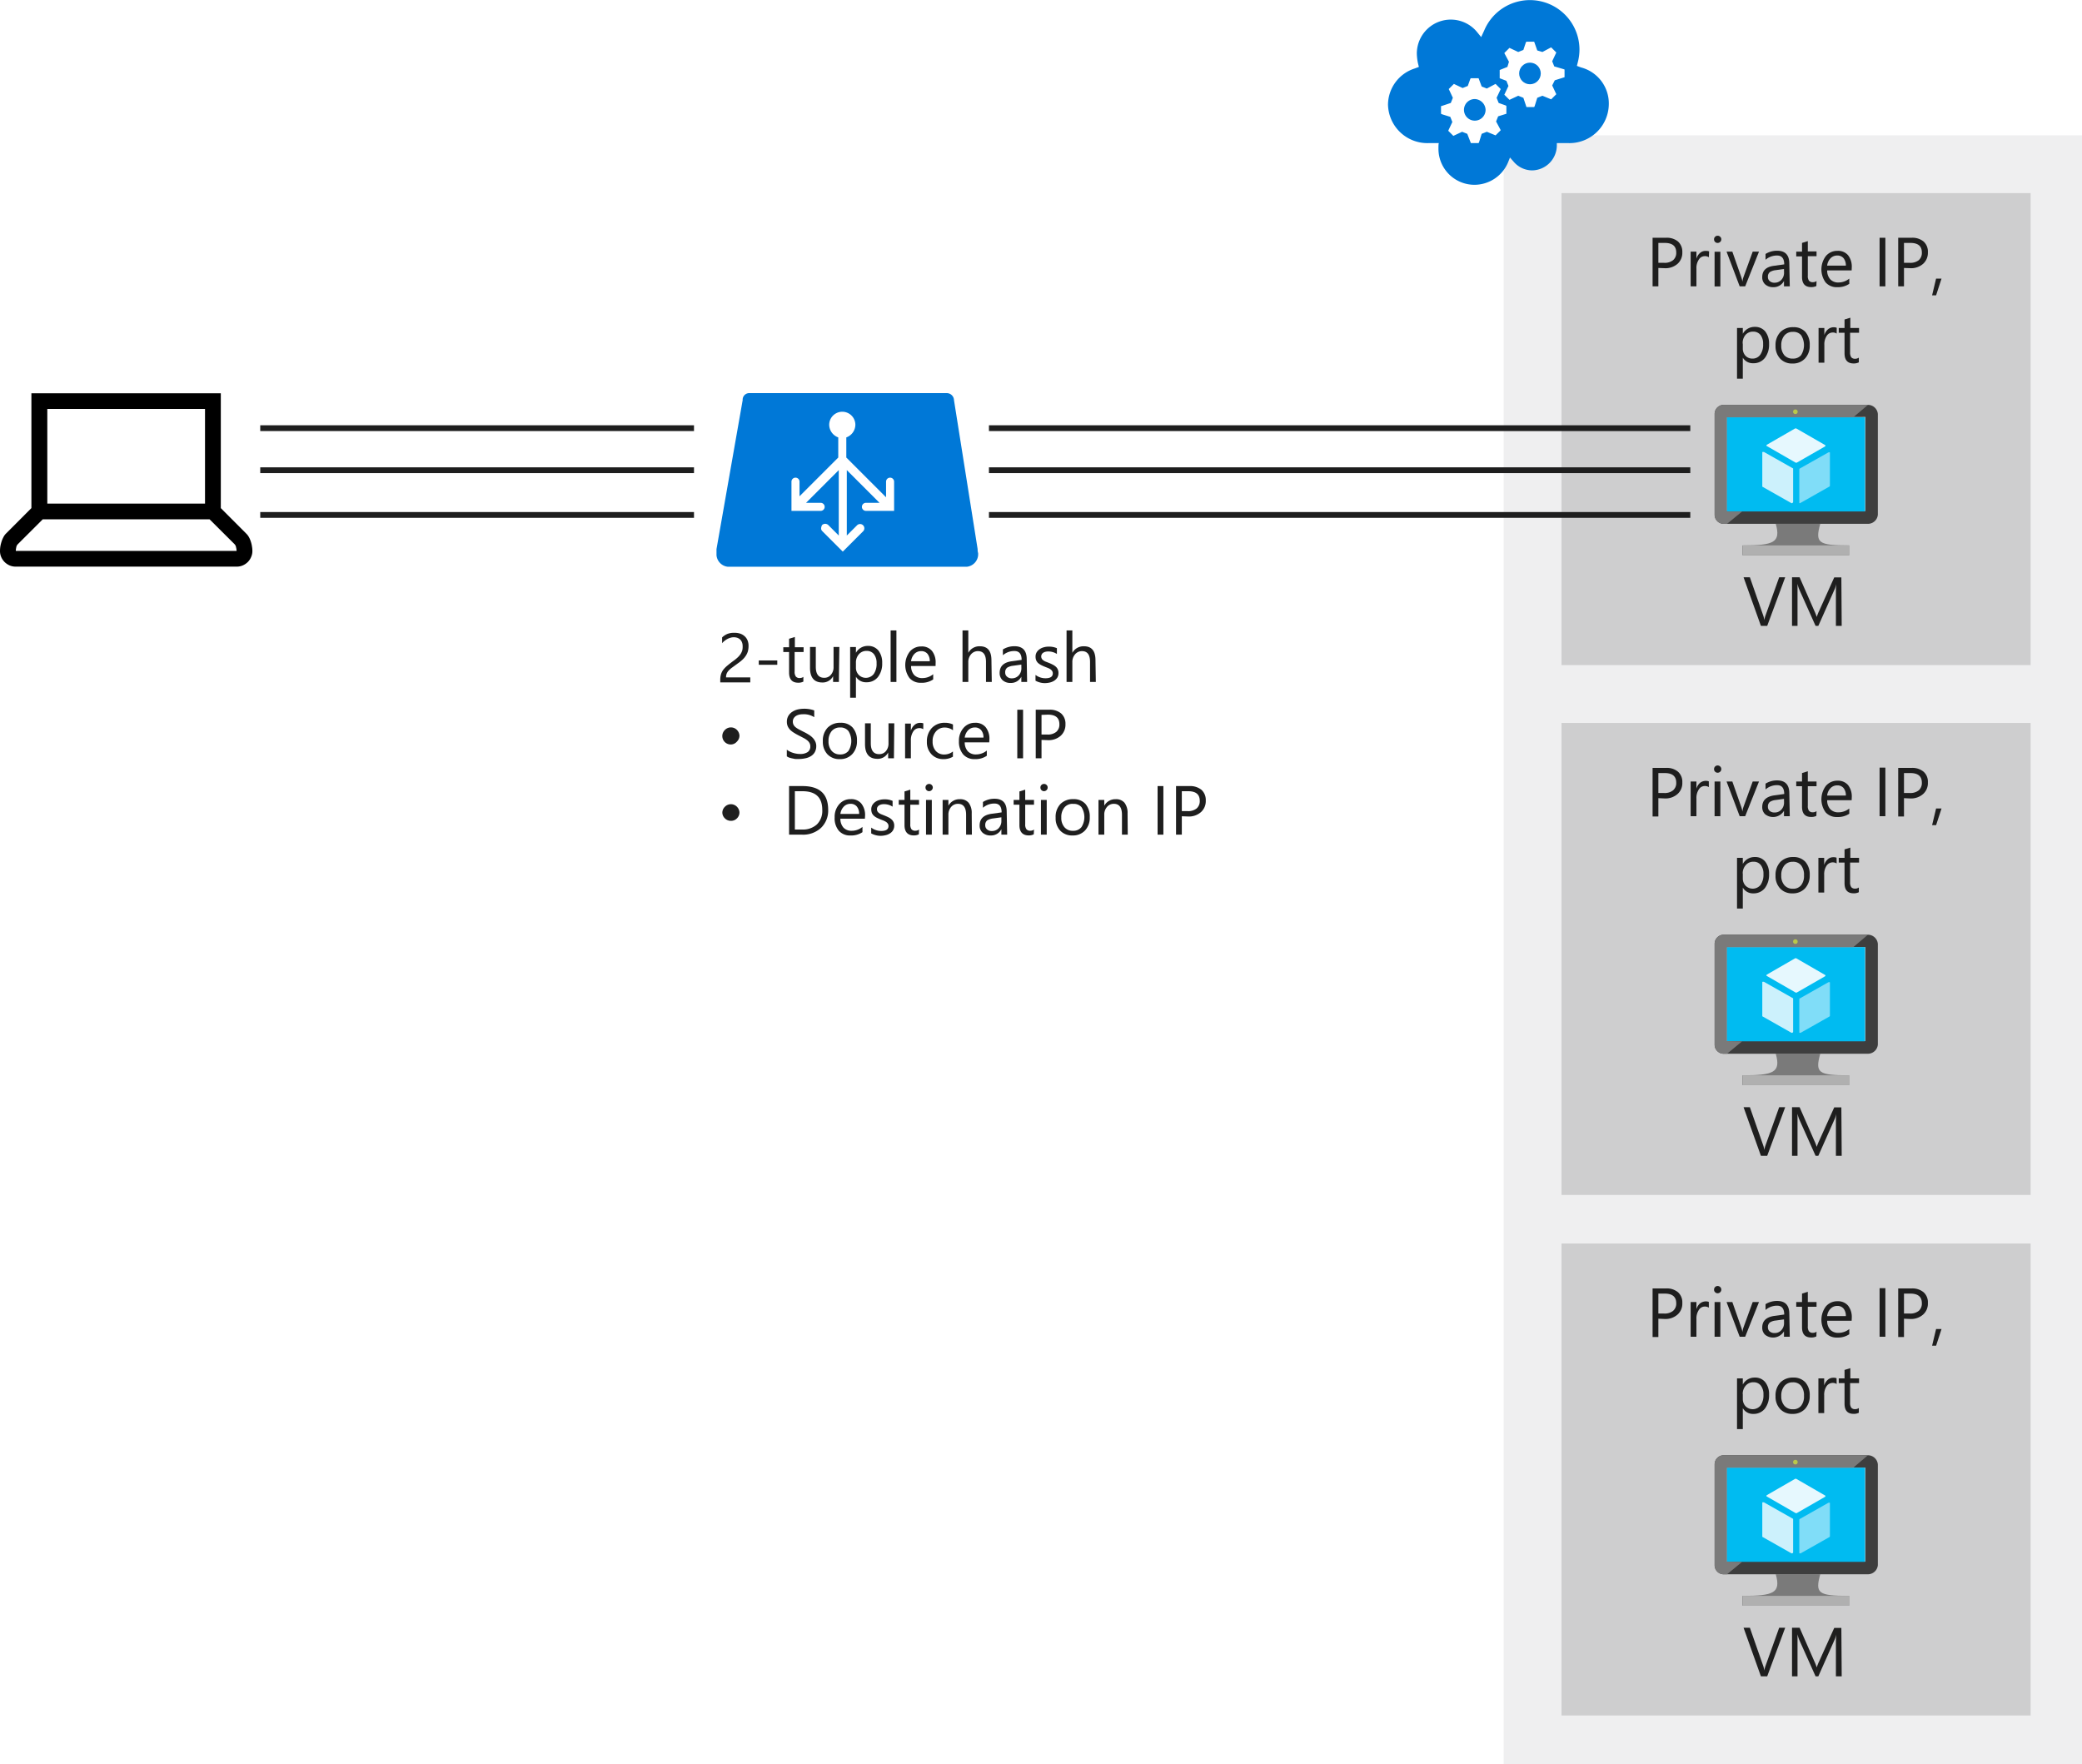 <svg xmlns="http://www.w3.org/2000/svg" xmlns:xlink="http://www.w3.org/1999/xlink" viewBox="0 0 360 305">
  <defs>
    <symbol id="AzureLoadBalancerAutomatic" data-name="AzureLoadBalancerAutomatic" viewBox="0 0 52 34.5">
      <g id="Layer_1" data-name="Layer 1">
        <path d="M51.9,31,47.2,1.4A1.44,1.44,0,0,0,45.8,0H6.6A1.31,1.31,0,0,0,5.2,1.4L0,31H0v.3H0v.5a2.52,2.52,0,0,0,2.2,2.7H49.8A2.52,2.52,0,0,0,52,31.8,2.49,2.49,0,0,1,51.9,31ZM35.5,23.4H29.7a.8.8,0,1,1,0-1.6h2.7l-6.5-6.5v13l2-2a.85.85,0,1,1,1.2,1.2l-4,4L21,27.4a.73.73,0,0,1-.2-.6,1.42,1.42,0,0,1,.2-.6.91.91,0,0,1,1.2,0l2.1,2.1v-13l-6.5,6.5h2.9a.8.8,0,1,1,0,1.6H14.9V17.6a.8.8,0,0,1,1.6,0v2.9l7.7-7.7v-4a2.71,2.71,0,0,1-1.8-2.5,2.6,2.6,0,0,1,5.2,0,2.71,2.71,0,0,1-1.8,2.5v4l7.9,7.9V17.6a.8.8,0,0,1,1.6,0v5.8Z" fill="#0078d7"/>
      </g>
    </symbol>
    <symbol id="AzureCloudServices" data-name="AzureCloudServices" viewBox="0 0 42.9 35.9">
      <g id="paths">
        <g id="Cloud_service" data-name="Cloud service">
          <g>
            <g id="shape37-71">
              <circle cx="27.58" cy="14.27" r="2.1" fill="#0078d7"/>
            </g>
            <g id="shape38-73">
              <path d="M16.86,19.24a2.1,2.1,0,1,0,2.1,2.1A2.18,2.18,0,0,0,16.86,19.24Z" fill="#0078d7"/>
            </g>
            <g id="shape39-75">
              <path d="M34.3,15l-1.9.6-.5,1,.7,1.5.1.2-1,1L30,18.6,29,19l-.5,1.6-.1.2H26.9L26.3,19l-1-.4-1.5.7-.2.1-1-1,.8-1.7-.4-1-1.3-.5V13.6l1.5-.6.3-1-.8-1.5-.1-.2,1-1,1.7.8,1-.4.5-1.5.1-.1h1.5L29,9.8l1,.3,1.5-.8.2-.1,1,1-.8,1.7.4,1,1.7.5.3.1ZM10.4,20.6l1.8-.6.4-1-.7-1.5-.1-.2,1-1,1.7.8,1-.4.5-1.4.1-.1h1.5l.6,1.6,1,.4,1.5-.8.2-.1,1,1L21.1,19l.4,1,1.4.5.1.1v1.5l-1.6.5-.4,1,.8,1.5.1.2-1,1-1.7-.7-1,.4-.5,1.6-.1.2H16.1L15.4,26l-1-.4-1.5.7-.2.1-1-1,.8-1.7-.4-1-1.6-.5-.2-.1V20.6Zm27.1-7.5-.8-.3.2-.8a9.86,9.86,0,0,0,.3-2.4A9.63,9.63,0,0,0,18.7,5.9l-.6,1.3-.9-1.1A6.6,6.6,0,0,0,5.6,10.4a11,11,0,0,0,.2,1.8L6,13l-.8.3a7.44,7.44,0,0,0-5.2,7,7.65,7.65,0,0,0,7.9,7.5h2c-.1,0-.1.7-.1,1.1a7,7,0,0,0,7,7,7.1,7.1,0,0,0,6.5-4.3l.4-1,.7.8A4.75,4.75,0,0,0,28,33.1a4.87,4.87,0,0,0,4.8-4.8v-.5H35a7.65,7.65,0,0,0,7.9-7.5A7.24,7.24,0,0,0,37.5,13.1Z" fill="#0078d7"/>
            </g>
          </g>
        </g>
      </g>
    </symbol>
  </defs>
  <title>3-load-balancer-session-affinity</title>
  <g id="Shapes">
    <rect width="360" height="305" fill="#fff"/>
    <g>
      <rect x="260" y="23.39" width="100" height="281.61" fill="#fff"/>
      <rect x="260" y="23.39" width="100" height="281.61" fill="#3c3c41" opacity="0.08"/>
    </g>
    <use width="52" height="34.5" transform="translate(123.89 67.97) scale(0.87)" xlink:href="#AzureLoadBalancerAutomatic"/>
    <g>
      <rect x="270" y="33.39" width="81.12" height="81.61" fill="#fff"/>
      <rect x="270" y="33.39" width="81.12" height="81.61" fill="#3c3c41" opacity="0.25"/>
    </g>
    <g>
      <path d="M314.74,90.57h-7.69c.91,3.23-.34,3.73-5.76,3.73V96h18.42V94.3C314.34,94.3,313.84,93.85,314.74,90.57Z" fill="#7a7a7a"/>
      <path d="M323,70H298a1.57,1.57,0,0,0-1.52,1.58V89A1.57,1.57,0,0,0,298,90.57h25a1.72,1.72,0,0,0,1.7-1.58V71.58A1.72,1.72,0,0,0,323,70Zm-.45,2.15V88.37h-24V72.15l24-.06Z" fill="#3e3e3e"/>
      <polygon points="322.48 72.15 322.48 88.43 298.57 88.43 298.57 72.15 322.54 72.15 322.48 72.15" fill="#00bbf1"/>
      <path d="M298.58,88.43h0V72.15h21.87L323,70H298a1.57,1.57,0,0,0-1.52,1.58V89A1.57,1.57,0,0,0,298,90.57h.63l2.6-2.14Z" fill="#7a7a7a"/>
      <polygon points="298.57 88.43 298.57 88.43 298.57 72.15 320.45 72.15 320.45 72.15 298.57 72.15 298.57 88.43" fill="#59b4d9"/>
      <rect x="301.34" y="94.3" width="18.48" height="1.7" fill="#b0b0b0"/>
      <circle cx="310.44" cy="71.19" r="0.4" fill="#bac84a"/>
      <path d="M310.56,80h-.06l-5-2.88c-.06,0-.06-.05-.06-.11a.17.17,0,0,1,.06-.11l4.91-2.83h.17l5,2.88c.05,0,.05.06.05.12s0,.11-.05.11L310.67,80Z" fill="#fff" opacity="0.9" style="isolation: isolate"/>
      <path d="M309.82,87h-.05l-5-2.83c-.05,0-.05-.06-.05-.11V78.25s0-.11.05-.11H305l5,2.83c.05,0,.05,0,.05.11v5.71a.22.22,0,0,1-.05.11C309.88,87,309.88,87,309.82,87Z" fill="#fff" opacity="0.8" style="isolation: isolate"/>
      <path d="M311.24,87h-.06c-.06,0-.06-.06-.06-.12V81.13a.21.21,0,0,1,.06-.11l5-2.82h.17c.06,0,.06,0,.06.11V84a.21.21,0,0,1-.06.11l-5,2.83Z" fill="#fff" opacity="0.5" style="isolation: isolate"/>
    </g>
    <g>
      <rect x="270" y="125" width="81.12" height="81.61" fill="#fff"/>
      <rect x="270" y="125" width="81.12" height="81.61" fill="#3c3c41" opacity="0.25"/>
    </g>
    <g>
      <path d="M314.74,182.19h-7.69c.91,3.22-.34,3.73-5.76,3.73v1.69h18.42v-1.69C314.34,185.92,313.84,185.47,314.74,182.19Z" fill="#7a7a7a"/>
      <path d="M323,161.61H298a1.57,1.57,0,0,0-1.52,1.59v17.41a1.57,1.57,0,0,0,1.52,1.58h25a1.73,1.73,0,0,0,1.7-1.58V163.2A1.73,1.73,0,0,0,323,161.61Zm-.45,2.15V180h-24V163.76l24,0Z" fill="#3e3e3e"/>
      <polygon points="322.48 163.76 322.48 180.04 298.57 180.04 298.57 163.76 322.54 163.76 322.48 163.76" fill="#00bbf1"/>
      <path d="M298.58,180h0V163.76h21.87l2.54-2.15H298a1.57,1.57,0,0,0-1.52,1.59v17.41a1.57,1.57,0,0,0,1.52,1.58h.63l2.6-2.15Z" fill="#7a7a7a"/>
      <polygon points="298.57 180.04 298.57 180.04 298.57 163.76 320.45 163.76 320.45 163.76 298.57 163.76 298.57 180.04" fill="#59b4d9"/>
      <rect x="301.34" y="185.92" width="18.48" height="1.7" fill="#b0b0b0"/>
      <circle cx="310.44" cy="162.8" r="0.4" fill="#bac84a"/>
      <path d="M310.56,171.62h-.06l-5-2.88c-.06,0-.06-.06-.06-.12a.21.21,0,0,1,.06-.11l4.91-2.83h.17l5,2.89c.05,0,.05.05.05.11s0,.11-.05.11l-4.92,2.83Z" fill="#fff" opacity="0.9" style="isolation: isolate"/>
      <path d="M309.82,178.57h-.05l-5-2.83c-.05,0-.05-.05-.05-.11v-5.76c0-.06,0-.12.05-.12H305l5,2.83c.05,0,.05.06.05.11v5.71a.18.18,0,0,1-.05.11C309.88,178.57,309.88,178.57,309.82,178.57Z" fill="#fff" opacity="0.8" style="isolation: isolate"/>
      <path d="M311.24,178.57h-.06c-.06,0-.06-.06-.06-.11v-5.71a.17.17,0,0,1,.06-.11l5-2.83h.17c.06,0,.06.06.06.11v5.71a.17.17,0,0,1-.06.11l-5,2.83Z" fill="#fff" opacity="0.5" style="isolation: isolate"/>
    </g>
    <g>
      <rect x="270" y="215" width="81.12" height="81.61" fill="#fff"/>
      <rect x="270" y="215" width="81.12" height="81.61" fill="#3c3c41" opacity="0.25"/>
    </g>
    <g>
      <path d="M314.74,272.19h-7.69c.91,3.22-.34,3.73-5.76,3.73v1.69h18.42v-1.69C314.34,275.92,313.84,275.47,314.74,272.19Z" fill="#7a7a7a"/>
      <path d="M323,251.61H298a1.57,1.57,0,0,0-1.52,1.59v17.41a1.57,1.57,0,0,0,1.52,1.58h25a1.73,1.73,0,0,0,1.7-1.58V253.2A1.73,1.73,0,0,0,323,251.61Zm-.45,2.15V270h-24V253.76l24,0Z" fill="#3e3e3e"/>
      <polygon points="322.48 253.76 322.48 270.04 298.57 270.04 298.57 253.76 322.54 253.76 322.48 253.76" fill="#00bbf1"/>
      <path d="M298.58,270h0V253.76h21.87l2.54-2.15H298a1.57,1.57,0,0,0-1.52,1.59v17.41a1.57,1.57,0,0,0,1.52,1.58h.63l2.6-2.15Z" fill="#7a7a7a"/>
      <polygon points="298.57 270.04 298.57 270.04 298.57 253.76 320.45 253.76 320.45 253.76 298.57 253.76 298.57 270.04" fill="#59b4d9"/>
      <rect x="301.34" y="275.92" width="18.48" height="1.7" fill="#b0b0b0"/>
      <circle cx="310.44" cy="252.8" r="0.4" fill="#bac84a"/>
      <path d="M310.56,261.62h-.06l-5-2.88c-.06,0-.06-.06-.06-.12a.21.21,0,0,1,.06-.11l4.91-2.83h.17l5,2.89c.05,0,.05.05.05.11s0,.11-.05.11l-4.92,2.83Z" fill="#fff" opacity="0.9" style="isolation: isolate"/>
      <path d="M309.82,268.57h-.05l-5-2.83c-.05,0-.05-.05-.05-.11v-5.76c0-.06,0-.12.05-.12H305l5,2.83c.05,0,.05.06.05.11v5.71a.18.18,0,0,1-.05.11C309.88,268.57,309.88,268.57,309.82,268.57Z" fill="#fff" opacity="0.8" style="isolation: isolate"/>
      <path d="M311.24,268.57h-.06c-.06,0-.06-.06-.06-.11v-5.71a.17.17,0,0,1,.06-.11l5-2.83h.17c.06,0,.06.06.06.11v5.71a.17.17,0,0,1-.06.11l-5,2.83Z" fill="#fff" opacity="0.5" style="isolation: isolate"/>
    </g>
    <use width="42.9" height="35.9" transform="translate(240) scale(0.89)" xlink:href="#AzureCloudServices"/>
    <line x1="45" y1="81.3" x2="120" y2="81.3" fill="none" stroke="#1e1e1e" stroke-miterlimit="10"/>
    <line x1="45" y1="89.03" x2="120" y2="89.03" fill="none" stroke="#1e1e1e" stroke-miterlimit="10"/>
    <line x1="45" y1="74.03" x2="120" y2="74.03" fill="none" stroke="#1e1e1e" stroke-miterlimit="10"/>
    <line x1="171" y1="81.3" x2="292.27" y2="81.3" fill="none" stroke="#1e1e1e" stroke-miterlimit="10"/>
    <line x1="171" y1="89.03" x2="292.27" y2="89.03" fill="none" stroke="#1e1e1e" stroke-miterlimit="10"/>
    <line x1="171" y1="74.03" x2="292.27" y2="74.03" fill="none" stroke="#1e1e1e" stroke-miterlimit="10"/>
    <path d="M42.61,92.29a2.61,2.61,0,0,1,.45.61,4.31,4.31,0,0,1,.32.77,4.64,4.64,0,0,1,.19.82,4.29,4.29,0,0,1,.07.76,2.48,2.48,0,0,1-.22,1.06,2.71,2.71,0,0,1-.58.87,2.88,2.88,0,0,1-.87.58,2.64,2.64,0,0,1-1.06.21H2.73a2.69,2.69,0,0,1-1.07-.21,3,3,0,0,1-.86-.58,2.91,2.91,0,0,1-.59-.87A2.64,2.64,0,0,1,0,95.25a5.38,5.38,0,0,1,.06-.76,5.77,5.77,0,0,1,.2-.82,4.31,4.31,0,0,1,.32-.77A2.33,2.33,0,0,1,1,92.29l4.43-4.44V68H38.18V87.85ZM8.18,87.07H35.45V70.7H8.18Zm32.73,8.18a2.71,2.71,0,0,0-.09-.61,1,1,0,0,0-.25-.54l-4.33-4.31H7.39L3.07,94.1a1,1,0,0,0-.26.54,3.29,3.29,0,0,0-.08.61Z"/>
  </g>
  <g id="Text">
    <g>
      <path d="M286.75,46.33v3.18h-1v-8.4h2.31a3,3,0,0,1,2.09.65,2.37,2.37,0,0,1,.74,1.85,2.54,2.54,0,0,1-.82,2,3.14,3.14,0,0,1-2.23.76Zm0-4.33v3.44h1a2.3,2.3,0,0,0,1.55-.46,1.65,1.65,0,0,0,.54-1.32c0-1.11-.66-1.66-2-1.66Z" fill="#1e1e1e"/>
      <path d="M295.48,44.48a1.18,1.18,0,0,0-.73-.19,1.2,1.2,0,0,0-1,.58,2.62,2.62,0,0,0-.42,1.58v3.06h-1v-6h1v1.23h0a2,2,0,0,1,.62-1,1.45,1.45,0,0,1,1-.36,1.65,1.65,0,0,1,.57.08Z" fill="#1e1e1e"/>
      <path d="M297,42a.58.58,0,0,1-.44-.17.61.61,0,0,1-.18-.45.57.57,0,0,1,.18-.44.59.59,0,0,1,.44-.18.6.6,0,0,1,.44.18.55.55,0,0,1,.19.44.56.56,0,0,1-.19.44A.6.6,0,0,1,297,42Zm.47,7.53h-1v-6h1Z" fill="#1e1e1e"/>
      <path d="M304.15,43.51l-2.39,6h-.95l-2.27-6h1l1.53,4.36a4.27,4.27,0,0,1,.21.84h0a3.66,3.66,0,0,1,.19-.82l1.59-4.38Z" fill="#1e1e1e"/>
      <path d="M309.47,49.51h-1v-.94h0a2,2,0,0,1-1.85,1.08,2,2,0,0,1-1.4-.48,1.62,1.62,0,0,1-.51-1.26q0-1.68,2-1.95l1.8-.25q0-1.53-1.23-1.53a3,3,0,0,0-2,.73v-1a3.76,3.76,0,0,1,2-.56c1.41,0,2.11.74,2.11,2.24Zm-1-3-1.44.2a2.38,2.38,0,0,0-1,.33,1,1,0,0,0-.34.84.9.9,0,0,0,.31.72,1.2,1.2,0,0,0,.84.28,1.56,1.56,0,0,0,1.18-.5,1.79,1.79,0,0,0,.46-1.27Z" fill="#1e1e1e"/>
      <path d="M314.07,49.45a1.94,1.94,0,0,1-.9.19c-1.05,0-1.58-.59-1.58-1.76V44.33h-1v-.82h1V42l1-.31v1.78h1.51v.82h-1.51v3.38a1.38,1.38,0,0,0,.2.86.83.83,0,0,0,.68.26,1.05,1.05,0,0,0,.63-.2Z" fill="#1e1e1e"/>
      <path d="M320.17,46.75h-4.23a2.21,2.21,0,0,0,.54,1.55,1.85,1.85,0,0,0,1.41.54,2.94,2.94,0,0,0,1.87-.67v.9a3.45,3.45,0,0,1-2.09.58,2.52,2.52,0,0,1-2-.82,3.83,3.83,0,0,1,.06-4.58,2.55,2.55,0,0,1,2-.88,2.25,2.25,0,0,1,1.82.76,3.17,3.17,0,0,1,.64,2.11Zm-1-.82a2,2,0,0,0-.4-1.29,1.37,1.37,0,0,0-1.1-.46,1.59,1.59,0,0,0-1.16.48,2.24,2.24,0,0,0-.58,1.27Z" fill="#1e1e1e"/>
      <path d="M326,49.51h-1v-8.4h1Z" fill="#1e1e1e"/>
      <path d="M329.22,46.33v3.18h-1v-8.4h2.3a3,3,0,0,1,2.09.65,2.33,2.33,0,0,1,.74,1.85,2.54,2.54,0,0,1-.82,2,3.13,3.13,0,0,1-2.22.76Zm0-4.33v3.44h1a2.32,2.32,0,0,0,1.56-.46,1.67,1.67,0,0,0,.53-1.32c0-1.11-.65-1.66-2-1.66Z" fill="#1e1e1e"/>
      <path d="M335.71,48.17l-.94,2.89h-.69l.69-2.89Z" fill="#1e1e1e"/>
      <path d="M301.35,61.84h0v3.63h-1V56.71h1v1h0a2.3,2.3,0,0,1,2.08-1.19,2.23,2.23,0,0,1,1.81.8,3.37,3.37,0,0,1,.65,2.16,3.74,3.74,0,0,1-.73,2.41,2.44,2.44,0,0,1-2,.91A2,2,0,0,1,301.35,61.84Zm0-2.42v.84a1.77,1.77,0,0,0,.48,1.26A1.59,1.59,0,0,0,303,62a1.6,1.6,0,0,0,1.37-.67,3,3,0,0,0,.49-1.85,2.44,2.44,0,0,0-.46-1.58,1.56,1.56,0,0,0-1.25-.56,1.7,1.7,0,0,0-1.35.58A2.15,2.15,0,0,0,301.33,59.42Z" fill="#1e1e1e"/>
      <path d="M309.93,62.85a2.77,2.77,0,0,1-2.12-.84,3.12,3.12,0,0,1-.8-2.23,3.23,3.23,0,0,1,.83-2.36,3,3,0,0,1,2.23-.85,2.71,2.71,0,0,1,2.1.82,3.3,3.3,0,0,1,.75,2.3,3.2,3.2,0,0,1-.81,2.29A2.84,2.84,0,0,1,309.93,62.85Zm.07-5.47a1.81,1.81,0,0,0-1.46.63,2.58,2.58,0,0,0-.54,1.73,2.49,2.49,0,0,0,.54,1.69A1.86,1.86,0,0,0,310,62a1.75,1.75,0,0,0,1.43-.6,3.23,3.23,0,0,0,0-3.45A1.73,1.73,0,0,0,310,57.38Z" fill="#1e1e1e"/>
      <path d="M317.58,57.68a1.14,1.14,0,0,0-.72-.19,1.21,1.21,0,0,0-1,.58,2.62,2.62,0,0,0-.41,1.58v3.06h-1v-6h1v1.23h0a2,2,0,0,1,.63-1,1.54,1.54,0,0,1,1.51-.27Z" fill="#1e1e1e"/>
      <path d="M321.41,62.65a1.94,1.94,0,0,1-.9.19c-1.05,0-1.57-.59-1.57-1.76V57.53h-1v-.82h1V55.24l1-.31v1.78h1.51v.82H319.9v3.38a1.45,1.45,0,0,0,.2.86.84.84,0,0,0,.68.26,1.05,1.05,0,0,0,.63-.2Z" fill="#1e1e1e"/>
    </g>
    <g>
      <path d="M308.68,99.81l-3.11,8.4h-1.09l-3-8.4h1.09l2.33,6.66a4.63,4.63,0,0,1,.17.75h0a4,4,0,0,1,.19-.76l2.38-6.65Z" fill="#1e1e1e"/>
      <path d="M318.45,108.21h-1v-5.63c0-.45,0-1,.08-1.64h0a5.64,5.64,0,0,1-.25.82l-2.87,6.45h-.48l-2.87-6.41a5.3,5.3,0,0,1-.25-.86h0c0,.34,0,.89,0,1.65v5.62h-.95v-8.4h1.31l2.57,5.86a7.92,7.92,0,0,1,.39,1h0c.16-.46.3-.81.4-1l2.63-5.84h1.23Z" fill="#1e1e1e"/>
    </g>
    <g>
      <path d="M286.75,138v3.17h-1v-8.4h2.31a3,3,0,0,1,2.09.66,2.34,2.34,0,0,1,.74,1.85,2.52,2.52,0,0,1-.82,2,3.15,3.15,0,0,1-2.23.77Zm0-4.34v3.45h1a2.3,2.3,0,0,0,1.55-.47,1.65,1.65,0,0,0,.54-1.32c0-1.1-.66-1.66-2-1.66Z" fill="#1e1e1e"/>
      <path d="M295.48,136.09a1.25,1.25,0,0,0-.73-.19,1.2,1.2,0,0,0-1,.58,2.67,2.67,0,0,0-.42,1.58v3.06h-1v-6h1v1.24h0a2.08,2.08,0,0,1,.62-1,1.63,1.63,0,0,1,1.52-.27Z" fill="#1e1e1e"/>
      <path d="M297,133.6a.59.59,0,0,1-.44-.18.57.57,0,0,1-.18-.44.61.61,0,0,1,.18-.45.59.59,0,0,1,.44-.18.6.6,0,0,1,.44.18.58.58,0,0,1,.19.45.58.58,0,0,1-.19.44A.6.6,0,0,1,297,133.6Zm.47,7.52h-1v-6h1Z" fill="#1e1e1e"/>
      <path d="M304.15,135.12l-2.39,6h-.95l-2.27-6h1l1.53,4.36a4.27,4.27,0,0,1,.21.84h0a3.94,3.94,0,0,1,.19-.82l1.59-4.38Z" fill="#1e1e1e"/>
      <path d="M309.47,141.12h-1v-.94h0a2.2,2.2,0,0,1-3.25.61,1.65,1.65,0,0,1-.51-1.26c0-1.12.66-1.78,2-2l1.8-.25q0-1.53-1.23-1.53a3,3,0,0,0-2,.74v-1a3.76,3.76,0,0,1,2-.56c1.41,0,2.11.75,2.11,2.24Zm-1-3-1.44.2a2.25,2.25,0,0,0-1,.33,1,1,0,0,0-.34.84.92.92,0,0,0,.31.72,1.25,1.25,0,0,0,.84.27,1.53,1.53,0,0,0,1.18-.5,1.77,1.77,0,0,0,.46-1.27Z" fill="#1e1e1e"/>
      <path d="M314.07,141.06a1.82,1.82,0,0,1-.9.19c-1.05,0-1.58-.58-1.58-1.76v-3.55h-1v-.82h1v-1.46l1-.31v1.77h1.51v.82h-1.51v3.38a1.36,1.36,0,0,0,.2.86.8.8,0,0,0,.68.26,1,1,0,0,0,.63-.2Z" fill="#1e1e1e"/>
      <path d="M320.17,138.36h-4.23a2.19,2.19,0,0,0,.54,1.55,1.85,1.85,0,0,0,1.41.54,3,3,0,0,0,1.87-.66v.9a3.52,3.52,0,0,1-2.09.57,2.54,2.54,0,0,1-2-.81,3.85,3.85,0,0,1,.06-4.59,2.58,2.58,0,0,1,2-.88,2.28,2.28,0,0,1,1.82.76,3.19,3.19,0,0,1,.64,2.12Zm-1-.81a2,2,0,0,0-.4-1.3,1.37,1.37,0,0,0-1.1-.46,1.56,1.56,0,0,0-1.16.49,2.18,2.18,0,0,0-.58,1.27Z" fill="#1e1e1e"/>
      <path d="M326,141.12h-1v-8.4h1Z" fill="#1e1e1e"/>
      <path d="M329.22,138v3.17h-1v-8.4h2.3a3,3,0,0,1,2.09.66,2.31,2.31,0,0,1,.74,1.85,2.52,2.52,0,0,1-.82,2,3.14,3.14,0,0,1-2.22.77Zm0-4.34v3.45h1a2.33,2.33,0,0,0,1.56-.47,1.67,1.67,0,0,0,.53-1.32c0-1.1-.65-1.66-2-1.66Z" fill="#1e1e1e"/>
      <path d="M335.71,139.79l-.94,2.88h-.69l.69-2.88Z" fill="#1e1e1e"/>
      <path d="M301.35,153.46h0v3.62h-1v-8.76h1v1.06h0a2.29,2.29,0,0,1,2.08-1.2,2.2,2.2,0,0,1,1.81.81,3.33,3.33,0,0,1,.65,2.16,3.78,3.78,0,0,1-.73,2.41,2.46,2.46,0,0,1-2,.9A2,2,0,0,1,301.35,153.46Zm0-2.42v.83a1.81,1.81,0,0,0,.48,1.27,1.75,1.75,0,0,0,2.6-.15,3.09,3.09,0,0,0,.49-1.86,2.41,2.41,0,0,0-.46-1.57,1.53,1.53,0,0,0-1.25-.57,1.7,1.7,0,0,0-1.35.58A2.16,2.16,0,0,0,301.33,151Z" fill="#1e1e1e"/>
      <path d="M309.93,154.46a2.77,2.77,0,0,1-2.12-.84,3.11,3.11,0,0,1-.8-2.23,3.25,3.25,0,0,1,.83-2.36,3,3,0,0,1,2.23-.85,2.71,2.71,0,0,1,2.1.83,3.27,3.27,0,0,1,.75,2.29,3.23,3.23,0,0,1-.81,2.3A2.87,2.87,0,0,1,309.93,154.46ZM310,149a1.81,1.81,0,0,0-1.46.63,2.59,2.59,0,0,0-.54,1.74,2.46,2.46,0,0,0,.54,1.68,1.86,1.86,0,0,0,1.46.61,1.75,1.75,0,0,0,1.43-.6,2.58,2.58,0,0,0,.5-1.72,2.62,2.62,0,0,0-.5-1.73A1.73,1.73,0,0,0,310,149Z" fill="#1e1e1e"/>
      <path d="M317.58,149.29a1.29,1.29,0,0,0-1.75.39,2.67,2.67,0,0,0-.41,1.58v3.06h-1v-6h1v1.24h0a2.09,2.09,0,0,1,.63-1,1.39,1.39,0,0,1,.94-.35,1.44,1.44,0,0,1,.57.08Z" fill="#1e1e1e"/>
      <path d="M321.41,154.26a1.82,1.82,0,0,1-.9.19c-1.05,0-1.57-.58-1.57-1.76v-3.55h-1v-.82h1v-1.46l1-.31v1.77h1.51v.82H319.9v3.38a1.43,1.43,0,0,0,.2.86.81.81,0,0,0,.68.26,1,1,0,0,0,.63-.2Z" fill="#1e1e1e"/>
    </g>
    <g>
      <path d="M308.68,191.43l-3.11,8.4h-1.09l-3-8.4h1.09l2.33,6.66a4.27,4.27,0,0,1,.17.74h0a4.13,4.13,0,0,1,.19-.75l2.38-6.65Z" fill="#1e1e1e"/>
      <path d="M318.45,199.83h-1v-5.64c0-.44,0-1,.08-1.63h0a5.05,5.05,0,0,1-.25.81l-2.87,6.46h-.48l-2.87-6.41a6,6,0,0,1-.25-.86h0c0,.33,0,.88,0,1.64v5.63h-.95v-8.4h1.31l2.57,5.86a7.37,7.37,0,0,1,.39,1h0c.16-.46.3-.8.4-1l2.63-5.83h1.23Z" fill="#1e1e1e"/>
    </g>
    <g>
      <path d="M286.75,228v3.17h-1v-8.4h2.31a3,3,0,0,1,2.09.66,2.34,2.34,0,0,1,.74,1.85,2.52,2.52,0,0,1-.82,2,3.15,3.15,0,0,1-2.23.77Zm0-4.34v3.45h1a2.3,2.3,0,0,0,1.55-.47,1.65,1.65,0,0,0,.54-1.32c0-1.1-.66-1.66-2-1.66Z" fill="#1e1e1e"/>
      <path d="M295.48,226.09a1.25,1.25,0,0,0-.73-.19,1.2,1.2,0,0,0-1,.58,2.67,2.67,0,0,0-.42,1.58v3.06h-1v-6h1v1.24h0a2.08,2.08,0,0,1,.62-1,1.63,1.63,0,0,1,1.52-.27Z" fill="#1e1e1e"/>
      <path d="M297,223.6a.59.59,0,0,1-.44-.18.57.57,0,0,1-.18-.44.61.61,0,0,1,.18-.45.59.59,0,0,1,.44-.18.6.6,0,0,1,.44.18.58.58,0,0,1,.19.45.58.58,0,0,1-.19.44A.6.6,0,0,1,297,223.6Zm.47,7.52h-1v-6h1Z" fill="#1e1e1e"/>
      <path d="M304.15,225.12l-2.39,6h-.95l-2.27-6h1l1.53,4.36a4.27,4.27,0,0,1,.21.84h0a3.94,3.94,0,0,1,.19-.82l1.59-4.38Z" fill="#1e1e1e"/>
      <path d="M309.47,231.12h-1v-.94h0a2.2,2.2,0,0,1-3.25.61,1.65,1.65,0,0,1-.51-1.26c0-1.12.66-1.78,2-2l1.8-.25q0-1.53-1.23-1.53a3,3,0,0,0-2,.74v-1a3.76,3.76,0,0,1,2-.56c1.41,0,2.11.75,2.11,2.24Zm-1-3-1.44.2a2.25,2.25,0,0,0-1,.33,1,1,0,0,0-.34.84.92.92,0,0,0,.31.72,1.25,1.25,0,0,0,.84.27,1.53,1.53,0,0,0,1.18-.5,1.77,1.77,0,0,0,.46-1.27Z" fill="#1e1e1e"/>
      <path d="M314.07,231.06a1.82,1.82,0,0,1-.9.19c-1.05,0-1.58-.58-1.58-1.76v-3.55h-1v-.82h1v-1.46l1-.31v1.77h1.51v.82h-1.51v3.38a1.36,1.36,0,0,0,.2.86.8.8,0,0,0,.68.26,1,1,0,0,0,.63-.2Z" fill="#1e1e1e"/>
      <path d="M320.17,228.36h-4.23a2.19,2.19,0,0,0,.54,1.55,1.85,1.85,0,0,0,1.41.54,3,3,0,0,0,1.87-.66v.9a3.52,3.52,0,0,1-2.09.57,2.54,2.54,0,0,1-2-.81,3.85,3.85,0,0,1,.06-4.59,2.58,2.58,0,0,1,2-.88,2.28,2.28,0,0,1,1.82.76,3.19,3.19,0,0,1,.64,2.12Zm-1-.81a2,2,0,0,0-.4-1.3,1.37,1.37,0,0,0-1.1-.46,1.56,1.56,0,0,0-1.16.49,2.18,2.18,0,0,0-.58,1.27Z" fill="#1e1e1e"/>
      <path d="M326,231.12h-1v-8.4h1Z" fill="#1e1e1e"/>
      <path d="M329.22,228v3.17h-1v-8.4h2.3a3,3,0,0,1,2.09.66,2.31,2.31,0,0,1,.74,1.85,2.52,2.52,0,0,1-.82,2,3.14,3.14,0,0,1-2.22.77Zm0-4.34v3.45h1a2.33,2.33,0,0,0,1.56-.47,1.67,1.67,0,0,0,.53-1.32c0-1.1-.65-1.66-2-1.66Z" fill="#1e1e1e"/>
      <path d="M335.71,229.79l-.94,2.88h-.69l.69-2.88Z" fill="#1e1e1e"/>
      <path d="M301.35,243.46h0v3.62h-1v-8.76h1v1.06h0a2.29,2.29,0,0,1,2.08-1.2,2.2,2.2,0,0,1,1.81.81,3.33,3.33,0,0,1,.65,2.16,3.78,3.78,0,0,1-.73,2.41,2.46,2.46,0,0,1-2,.9A2,2,0,0,1,301.35,243.46Zm0-2.42v.83a1.81,1.81,0,0,0,.48,1.27,1.75,1.75,0,0,0,2.6-.15,3.09,3.09,0,0,0,.49-1.86,2.41,2.41,0,0,0-.46-1.57,1.53,1.53,0,0,0-1.25-.57,1.7,1.7,0,0,0-1.35.58A2.16,2.16,0,0,0,301.33,241Z" fill="#1e1e1e"/>
      <path d="M309.93,244.46a2.77,2.77,0,0,1-2.12-.84,3.11,3.11,0,0,1-.8-2.23,3.25,3.25,0,0,1,.83-2.36,3,3,0,0,1,2.23-.85,2.71,2.71,0,0,1,2.1.83,3.27,3.27,0,0,1,.75,2.29,3.23,3.23,0,0,1-.81,2.3A2.87,2.87,0,0,1,309.93,244.46ZM310,239a1.81,1.81,0,0,0-1.46.63,2.59,2.59,0,0,0-.54,1.74,2.46,2.46,0,0,0,.54,1.68,1.86,1.86,0,0,0,1.46.61,1.75,1.75,0,0,0,1.43-.6,2.58,2.58,0,0,0,.5-1.72,2.62,2.62,0,0,0-.5-1.73A1.73,1.73,0,0,0,310,239Z" fill="#1e1e1e"/>
      <path d="M317.58,239.29a1.29,1.29,0,0,0-1.75.39,2.67,2.67,0,0,0-.41,1.58v3.06h-1v-6h1v1.24h0a2.09,2.09,0,0,1,.63-1,1.39,1.39,0,0,1,.94-.35,1.44,1.44,0,0,1,.57.08Z" fill="#1e1e1e"/>
      <path d="M321.41,244.26a1.82,1.82,0,0,1-.9.19c-1.05,0-1.57-.58-1.57-1.76v-3.55h-1v-.82h1v-1.46l1-.31v1.77h1.51v.82H319.9v3.38a1.43,1.43,0,0,0,.2.86.81.81,0,0,0,.68.26,1,1,0,0,0,.63-.2Z" fill="#1e1e1e"/>
    </g>
    <g>
      <path d="M308.68,281.43l-3.11,8.4h-1.09l-3-8.4h1.09l2.33,6.66a4.27,4.27,0,0,1,.17.74h0a4.13,4.13,0,0,1,.19-.75l2.38-6.65Z" fill="#1e1e1e"/>
      <path d="M318.45,289.83h-1v-5.64c0-.44,0-1,.08-1.63h0a5.05,5.05,0,0,1-.25.81l-2.87,6.46h-.48l-2.87-6.41a6,6,0,0,1-.25-.86h0c0,.33,0,.88,0,1.64v5.63h-.95v-8.4h1.31l2.57,5.86a7.37,7.37,0,0,1,.39,1h0c.16-.46.3-.8.4-1l2.63-5.83h1.23Z" fill="#1e1e1e"/>
    </g>
    <g>
      <path d="M128.41,111.71a1.71,1.71,0,0,0-.12-.67,1.3,1.3,0,0,0-.32-.48,1.51,1.51,0,0,0-.49-.29,2,2,0,0,0-.61-.09,2,2,0,0,0-.55.08,2.66,2.66,0,0,0-.53.21,2.94,2.94,0,0,0-.49.32,2.49,2.49,0,0,0-.44.42v-1a3,3,0,0,1,.9-.6,3.18,3.18,0,0,1,1.22-.2,3.22,3.22,0,0,1,1,.14,2.2,2.2,0,0,1,.76.44,1.93,1.93,0,0,1,.51.71,2.43,2.43,0,0,1,.18,1,3.58,3.58,0,0,1-.11.9,2.75,2.75,0,0,1-.35.76,3.67,3.67,0,0,1-.58.69,6.69,6.69,0,0,1-.83.66c-.39.29-.72.53-1,.73a3.81,3.81,0,0,0-.61.55,1.67,1.67,0,0,0-.32.53,1.8,1.8,0,0,0-.09.6h4.19v.86h-5.19v-.42a3.43,3.43,0,0,1,.12-.95,2.56,2.56,0,0,1,.38-.78,4.38,4.38,0,0,1,.71-.73c.29-.25.65-.53,1.07-.84a6.7,6.7,0,0,0,.76-.62,3.31,3.31,0,0,0,.5-.6,2.53,2.53,0,0,0,.27-.61A2.7,2.7,0,0,0,128.41,111.71Z" fill="#1e1e1e"/>
      <path d="M134.4,114.94h-3.2v-.75h3.2Z" fill="#1e1e1e"/>
      <path d="M138.91,117.85a1.87,1.87,0,0,1-.89.19c-1.05,0-1.58-.59-1.58-1.76v-3.55h-1v-.82h1v-1.47l1-.31v1.78h1.51v.82H137.4v3.38a1.37,1.37,0,0,0,.21.86.81.81,0,0,0,.68.26,1,1,0,0,0,.62-.2Z" fill="#1e1e1e"/>
      <path d="M145.05,117.91h-1v-1h0a2,2,0,0,1-1.85,1.09c-1.43,0-2.14-.85-2.14-2.56v-3.58h1v3.43c0,1.27.49,1.9,1.46,1.9a1.44,1.44,0,0,0,1.15-.52,1.94,1.94,0,0,0,.46-1.35v-3.46h1Z" fill="#1e1e1e"/>
      <path d="M148,117h0v3.63h-1v-8.76h1v1h0a2.3,2.3,0,0,1,2.08-1.19,2.23,2.23,0,0,1,1.81.8,3.37,3.37,0,0,1,.65,2.16,3.74,3.74,0,0,1-.73,2.41,2.44,2.44,0,0,1-2,.91A2,2,0,0,1,148,117Zm0-2.42v.84a1.77,1.77,0,0,0,.48,1.26,1.73,1.73,0,0,0,2.6-.15,3,3,0,0,0,.49-1.86,2.43,2.43,0,0,0-.46-1.57,1.56,1.56,0,0,0-1.25-.56,1.7,1.7,0,0,0-1.35.58A2.15,2.15,0,0,0,148,114.62Z" fill="#1e1e1e"/>
      <path d="M155,117.91h-1V109h1Z" fill="#1e1e1e"/>
      <path d="M161.77,115.15h-4.23a2.25,2.25,0,0,0,.53,1.55,1.88,1.88,0,0,0,1.42.54,2.94,2.94,0,0,0,1.87-.67v.9a3.46,3.46,0,0,1-2.1.58,2.51,2.51,0,0,1-2-.82,3.83,3.83,0,0,1,.06-4.58,2.55,2.55,0,0,1,2-.88,2.25,2.25,0,0,1,1.82.76,3.17,3.17,0,0,1,.64,2.11Zm-1-.82a2,2,0,0,0-.4-1.29,1.37,1.37,0,0,0-1.1-.46,1.57,1.57,0,0,0-1.16.48,2.24,2.24,0,0,0-.58,1.27Z" fill="#1e1e1e"/>
      <path d="M171.49,117.91h-1v-3.46c0-1.25-.46-1.87-1.39-1.87a1.53,1.53,0,0,0-1.19.54,2,2,0,0,0-.48,1.39v3.4h-1V109h1v3.87h0a2.18,2.18,0,0,1,2-1.13c1.35,0,2,.81,2,2.44Z" fill="#1e1e1e"/>
      <path d="M177.6,117.91h-1V117h0a2,2,0,0,1-1.84,1.08,2,2,0,0,1-1.41-.48,1.65,1.65,0,0,1-.5-1.26q0-1.68,2-2l1.8-.25c0-1-.41-1.53-1.24-1.53a3,3,0,0,0-2,.73v-1a3.76,3.76,0,0,1,2-.56c1.41,0,2.12.74,2.12,2.24Zm-1-3-1.45.2a2.44,2.44,0,0,0-1,.33,1,1,0,0,0-.34.84.9.9,0,0,0,.32.72,1.16,1.16,0,0,0,.83.28,1.55,1.55,0,0,0,1.18-.5,1.8,1.8,0,0,0,.47-1.27Z" fill="#1e1e1e"/>
      <path d="M179.05,117.69v-1a2.81,2.81,0,0,0,1.72.58c.85,0,1.27-.28,1.27-.84a.76.76,0,0,0-.11-.41,1.17,1.17,0,0,0-.29-.3,2.56,2.56,0,0,0-.44-.23l-.53-.21a6.76,6.76,0,0,1-.7-.32,2.55,2.55,0,0,1-.51-.36,1.52,1.52,0,0,1-.3-.46,1.66,1.66,0,0,1-.1-.61,1.44,1.44,0,0,1,.19-.75,1.78,1.78,0,0,1,.52-.54,2.21,2.21,0,0,1,.73-.33,3.05,3.05,0,0,1,.85-.11,3.46,3.46,0,0,1,1.4.27v1a2.7,2.7,0,0,0-1.52-.43,1.83,1.83,0,0,0-.49.06,1.15,1.15,0,0,0-.37.17.62.62,0,0,0-.24.27.64.64,0,0,0-.09.34.75.75,0,0,0,.09.39.74.74,0,0,0,.25.28,1.61,1.61,0,0,0,.39.23l.54.21a6.81,6.81,0,0,1,.71.32,2.42,2.42,0,0,1,.54.36,1.32,1.32,0,0,1,.34.47,1.46,1.46,0,0,1,.12.62,1.5,1.5,0,0,1-.19.78,1.71,1.71,0,0,1-.53.54,2.3,2.3,0,0,1-.75.32,3.82,3.82,0,0,1-.9.11A3.34,3.34,0,0,1,179.05,117.69Z" fill="#1e1e1e"/>
      <path d="M189.48,117.91h-1v-3.46c0-1.25-.46-1.87-1.39-1.87a1.53,1.53,0,0,0-1.19.54,2,2,0,0,0-.48,1.39v3.4h-1V109h1v3.87h0a2.2,2.2,0,0,1,2-1.13c1.36,0,2,.81,2,2.44Z" fill="#1e1e1e"/>
      <path d="M126.34,128.72a1.46,1.46,0,0,1-1-2.51,1.45,1.45,0,0,1,2.09,0,1.5,1.5,0,0,1,.43,1,1.44,1.44,0,0,1-.43,1A1.4,1.4,0,0,1,126.34,128.72Z" fill="#1e1e1e"/>
      <path d="M136.05,130.77v-1.16a1.89,1.89,0,0,0,.48.31,3,3,0,0,0,.58.24,3.5,3.5,0,0,0,.62.15,3,3,0,0,0,.58.05,2.28,2.28,0,0,0,1.35-.33,1.15,1.15,0,0,0,.45-1,1.1,1.1,0,0,0-.15-.59,1.62,1.62,0,0,0-.41-.46,3.79,3.79,0,0,0-.63-.4l-.77-.4a8.88,8.88,0,0,1-.82-.46,3.54,3.54,0,0,1-.67-.5,2.26,2.26,0,0,1-.44-.62,1.94,1.94,0,0,1-.16-.82,2,2,0,0,1,.25-1,2.13,2.13,0,0,1,.67-.7,3,3,0,0,1,.93-.41,5.22,5.22,0,0,1,2.88.16V124a3.31,3.31,0,0,0-1.91-.51,3.57,3.57,0,0,0-.65.06,2,2,0,0,0-.57.22,1.3,1.3,0,0,0-.41.4,1.07,1.07,0,0,0-.16.58,1.22,1.22,0,0,0,.12.56,1.42,1.42,0,0,0,.36.43,3.52,3.52,0,0,0,.57.37l.77.4a8.72,8.72,0,0,1,.86.47,3.59,3.59,0,0,1,.71.54,2.42,2.42,0,0,1,.48.67,1.81,1.81,0,0,1,.18.83,2.14,2.14,0,0,1-.24,1,1.93,1.93,0,0,1-.66.7,2.8,2.8,0,0,1-1,.39,5.24,5.24,0,0,1-1.14.12l-.49,0c-.19,0-.39-.06-.6-.1a4.74,4.74,0,0,1-.57-.15A1.83,1.83,0,0,1,136.05,130.77Z" fill="#1e1e1e"/>
      <path d="M145.2,131.25a2.79,2.79,0,0,1-2.13-.84,3.12,3.12,0,0,1-.79-2.23,3.23,3.23,0,0,1,.82-2.36,3,3,0,0,1,2.24-.85,2.68,2.68,0,0,1,2.09.82,3.29,3.29,0,0,1,.75,2.29,3.21,3.21,0,0,1-.81,2.3A2.82,2.82,0,0,1,145.2,131.25Zm.07-5.47a1.84,1.84,0,0,0-1.47.63,2.58,2.58,0,0,0-.54,1.73,2.44,2.44,0,0,0,.55,1.69,1.85,1.85,0,0,0,1.46.61,1.77,1.77,0,0,0,1.43-.6,3.23,3.23,0,0,0,0-3.45A1.74,1.74,0,0,0,145.27,125.78Z" fill="#1e1e1e"/>
      <path d="M154.57,131.11h-1v-1h0a2,2,0,0,1-1.86,1.09c-1.42,0-2.14-.85-2.14-2.56v-3.58h1v3.43c0,1.27.48,1.9,1.45,1.9a1.47,1.47,0,0,0,1.16-.52,2,2,0,0,0,.45-1.35v-3.46h1Z" fill="#1e1e1e"/>
      <path d="M159.64,126.08a1.18,1.18,0,0,0-.73-.19,1.23,1.23,0,0,0-1,.58,2.7,2.7,0,0,0-.41,1.58v3.06h-1v-6h1v1.23h0a2.09,2.09,0,0,1,.63-1,1.42,1.42,0,0,1,.94-.36,1.71,1.71,0,0,1,.58.08Z" fill="#1e1e1e"/>
      <path d="M164.77,130.83a3.1,3.1,0,0,1-1.64.42,2.72,2.72,0,0,1-2.07-.84,3,3,0,0,1-.79-2.16,3.35,3.35,0,0,1,.85-2.38,3,3,0,0,1,2.27-.9,3.2,3.2,0,0,1,1.39.29v1a2.38,2.38,0,0,0-1.43-.47,1.91,1.91,0,0,0-1.5.66,2.46,2.46,0,0,0-.59,1.73,2.38,2.38,0,0,0,.55,1.66,1.89,1.89,0,0,0,1.49.61,2.38,2.38,0,0,0,1.47-.52Z" fill="#1e1e1e"/>
      <path d="M171.05,128.35h-4.24a2.3,2.3,0,0,0,.54,1.55,1.87,1.87,0,0,0,1.42.54,2.93,2.93,0,0,0,1.86-.67v.9a3.43,3.43,0,0,1-2.09.58,2.53,2.53,0,0,1-2-.82,3.36,3.36,0,0,1-.73-2.3,3.29,3.29,0,0,1,.8-2.28,2.54,2.54,0,0,1,2-.88,2.24,2.24,0,0,1,1.82.76,3.17,3.17,0,0,1,.65,2.11Zm-1-.82a1.9,1.9,0,0,0-.4-1.29,1.36,1.36,0,0,0-1.1-.46,1.56,1.56,0,0,0-1.15.48,2.25,2.25,0,0,0-.59,1.27Z" fill="#1e1e1e"/>
      <path d="M176.9,131.11h-1v-8.4h1Z" fill="#1e1e1e"/>
      <path d="M180.09,127.93v3.18h-1v-8.4h2.31a3,3,0,0,1,2.09.65,2.37,2.37,0,0,1,.74,1.85,2.58,2.58,0,0,1-.82,2,3.14,3.14,0,0,1-2.23.76Zm0-4.33V127h1a2.3,2.3,0,0,0,1.55-.46,1.65,1.65,0,0,0,.54-1.32c0-1.11-.66-1.66-2-1.66Z" fill="#1e1e1e"/>
      <path d="M126.34,141.92a1.43,1.43,0,0,1-1-.43,1.4,1.4,0,0,1-.44-1,1.43,1.43,0,0,1,.44-1,1.45,1.45,0,0,1,2.09,0,1.5,1.5,0,0,1,.43,1,1.43,1.43,0,0,1-.43,1A1.4,1.4,0,0,1,126.34,141.92Z" fill="#1e1e1e"/>
      <path d="M136.44,144.31v-8.4h2.32q4.44,0,4.44,4.09a4.14,4.14,0,0,1-1.23,3.13,4.55,4.55,0,0,1-3.3,1.18Zm1-7.51v6.62h1.25a3.55,3.55,0,0,0,2.57-.89,3.28,3.28,0,0,0,.92-2.5c0-2.16-1.14-3.23-3.43-3.23Z" fill="#1e1e1e"/>
      <path d="M149.55,141.55h-4.24a2.3,2.3,0,0,0,.54,1.55,1.88,1.88,0,0,0,1.42.54,2.89,2.89,0,0,0,1.86-.67v.91a3.47,3.47,0,0,1-2.09.57,2.53,2.53,0,0,1-2-.82,3.35,3.35,0,0,1-.72-2.3,3.28,3.28,0,0,1,.79-2.28,2.54,2.54,0,0,1,2-.88,2.22,2.22,0,0,1,1.82.76,3.17,3.17,0,0,1,.65,2.11Zm-1-.82a1.9,1.9,0,0,0-.4-1.29,1.36,1.36,0,0,0-1.1-.46,1.56,1.56,0,0,0-1.15.48,2.25,2.25,0,0,0-.59,1.27Z" fill="#1e1e1e"/>
      <path d="M150.64,144.09v-1a2.82,2.82,0,0,0,1.73.58q1.26,0,1.26-.84a.68.68,0,0,0-.11-.41,1.17,1.17,0,0,0-.29-.3,2.86,2.86,0,0,0-.43-.23l-.54-.21c-.26-.11-.5-.21-.7-.32a2.22,2.22,0,0,1-.5-.36,1.38,1.38,0,0,1-.31-.46,1.9,1.9,0,0,1-.1-.61,1.48,1.48,0,0,1,.19-.74,1.82,1.82,0,0,1,.52-.55,2.17,2.17,0,0,1,.74-.33,3.35,3.35,0,0,1,.85-.11,3.41,3.41,0,0,1,1.39.27v1a2.7,2.7,0,0,0-1.52-.43,1.88,1.88,0,0,0-.49.06,1.26,1.26,0,0,0-.37.17.88.88,0,0,0-.24.27.66.66,0,0,0-.08.34.75.75,0,0,0,.08.39.83.83,0,0,0,.25.28,1.68,1.68,0,0,0,.4.23l.53.21c.27.11.5.21.72.32a2.14,2.14,0,0,1,.53.36,1.37,1.37,0,0,1,.47,1.09,1.51,1.51,0,0,1-.2.78,1.58,1.58,0,0,1-.52.54,2.26,2.26,0,0,1-.76.32,3.7,3.7,0,0,1-.9.11A3.37,3.37,0,0,1,150.64,144.09Z" fill="#1e1e1e"/>
      <path d="M158.88,144.25a1.82,1.82,0,0,1-.9.19c-1,0-1.58-.59-1.58-1.76v-3.55h-1v-.82h1v-1.47l1-.31v1.78h1.51v.82h-1.51v3.38a1.38,1.38,0,0,0,.2.86.83.83,0,0,0,.68.26,1.05,1.05,0,0,0,.63-.2Z" fill="#1e1e1e"/>
      <path d="M160.65,136.79a.6.6,0,0,1-.44-.18.61.61,0,0,1-.18-.45.57.57,0,0,1,.18-.44.6.6,0,0,1,.44-.18.61.61,0,0,1,.45.18.58.58,0,0,1,.19.44.6.6,0,0,1-.19.44A.62.62,0,0,1,160.65,136.79Zm.47,7.52h-1v-6h1Z" fill="#1e1e1e"/>
      <path d="M168.05,144.31h-1v-3.42c0-1.28-.47-1.91-1.4-1.91a1.5,1.5,0,0,0-1.19.54,2,2,0,0,0-.47,1.37v3.42h-1v-6h1v1h0a2.17,2.17,0,0,1,2-1.13,1.85,1.85,0,0,1,1.51.63,2.9,2.9,0,0,1,.52,1.84Z" fill="#1e1e1e"/>
      <path d="M174.15,144.31h-1v-.94h0a2,2,0,0,1-1.85,1.08,2,2,0,0,1-1.4-.48,1.62,1.62,0,0,1-.51-1.26q0-1.68,2-2l1.8-.25q0-1.53-1.23-1.53a3,3,0,0,0-2,.73v-1a3.76,3.76,0,0,1,2-.56c1.41,0,2.11.74,2.11,2.24Zm-1-3-1.45.2a2.54,2.54,0,0,0-1,.33,1,1,0,0,0-.34.84.9.9,0,0,0,.31.72,1.2,1.2,0,0,0,.84.28,1.56,1.56,0,0,0,1.18-.5,1.79,1.79,0,0,0,.46-1.27Z" fill="#1e1e1e"/>
      <path d="M178.75,144.25a1.82,1.82,0,0,1-.9.19c-1,0-1.58-.59-1.58-1.76v-3.55h-1v-.82h1v-1.47l1-.31v1.78h1.52v.82h-1.52v3.38a1.37,1.37,0,0,0,.21.86.83.83,0,0,0,.68.26,1.05,1.05,0,0,0,.63-.2Z" fill="#1e1e1e"/>
      <path d="M180.52,136.79a.6.6,0,0,1-.44-.18.61.61,0,0,1-.18-.45.57.57,0,0,1,.18-.44.6.6,0,0,1,.44-.18.61.61,0,0,1,.45.18.57.57,0,0,1,.18.44.59.59,0,0,1-.18.44A.62.62,0,0,1,180.52,136.79Zm.47,7.52h-1v-6h1Z" fill="#1e1e1e"/>
      <path d="M185.44,144.45a2.79,2.79,0,0,1-2.12-.84,3.12,3.12,0,0,1-.79-2.23,3.23,3.23,0,0,1,.82-2.36,3,3,0,0,1,2.23-.85,2.69,2.69,0,0,1,2.1.82,3.3,3.3,0,0,1,.75,2.3,3.2,3.2,0,0,1-.81,2.29A2.84,2.84,0,0,1,185.44,144.45Zm.07-5.47a1.83,1.83,0,0,0-1.46.63,2.58,2.58,0,0,0-.54,1.73,2.44,2.44,0,0,0,.55,1.69,1.82,1.82,0,0,0,1.45.61A1.77,1.77,0,0,0,187,143a3.23,3.23,0,0,0,0-3.45A1.75,1.75,0,0,0,185.51,139Z" fill="#1e1e1e"/>
      <path d="M195,144.31h-1v-3.42c0-1.28-.47-1.91-1.4-1.91a1.5,1.5,0,0,0-1.19.54,2,2,0,0,0-.47,1.37v3.42h-1v-6h1v1h0a2.17,2.17,0,0,1,2-1.13,1.85,1.85,0,0,1,1.51.63,2.9,2.9,0,0,1,.52,1.84Z" fill="#1e1e1e"/>
      <path d="M201.16,144.31h-1v-8.4h1Z" fill="#1e1e1e"/>
      <path d="M204.35,141.13v3.18h-1v-8.4h2.31a3.11,3.11,0,0,1,2.09.65,2.37,2.37,0,0,1,.74,1.85,2.55,2.55,0,0,1-.83,2,3.13,3.13,0,0,1-2.22.76Zm0-4.33v3.44h1a2.32,2.32,0,0,0,1.56-.46,1.65,1.65,0,0,0,.54-1.32c0-1.11-.66-1.66-2-1.66Z" fill="#1e1e1e"/>
    </g>
  </g>
</svg>

